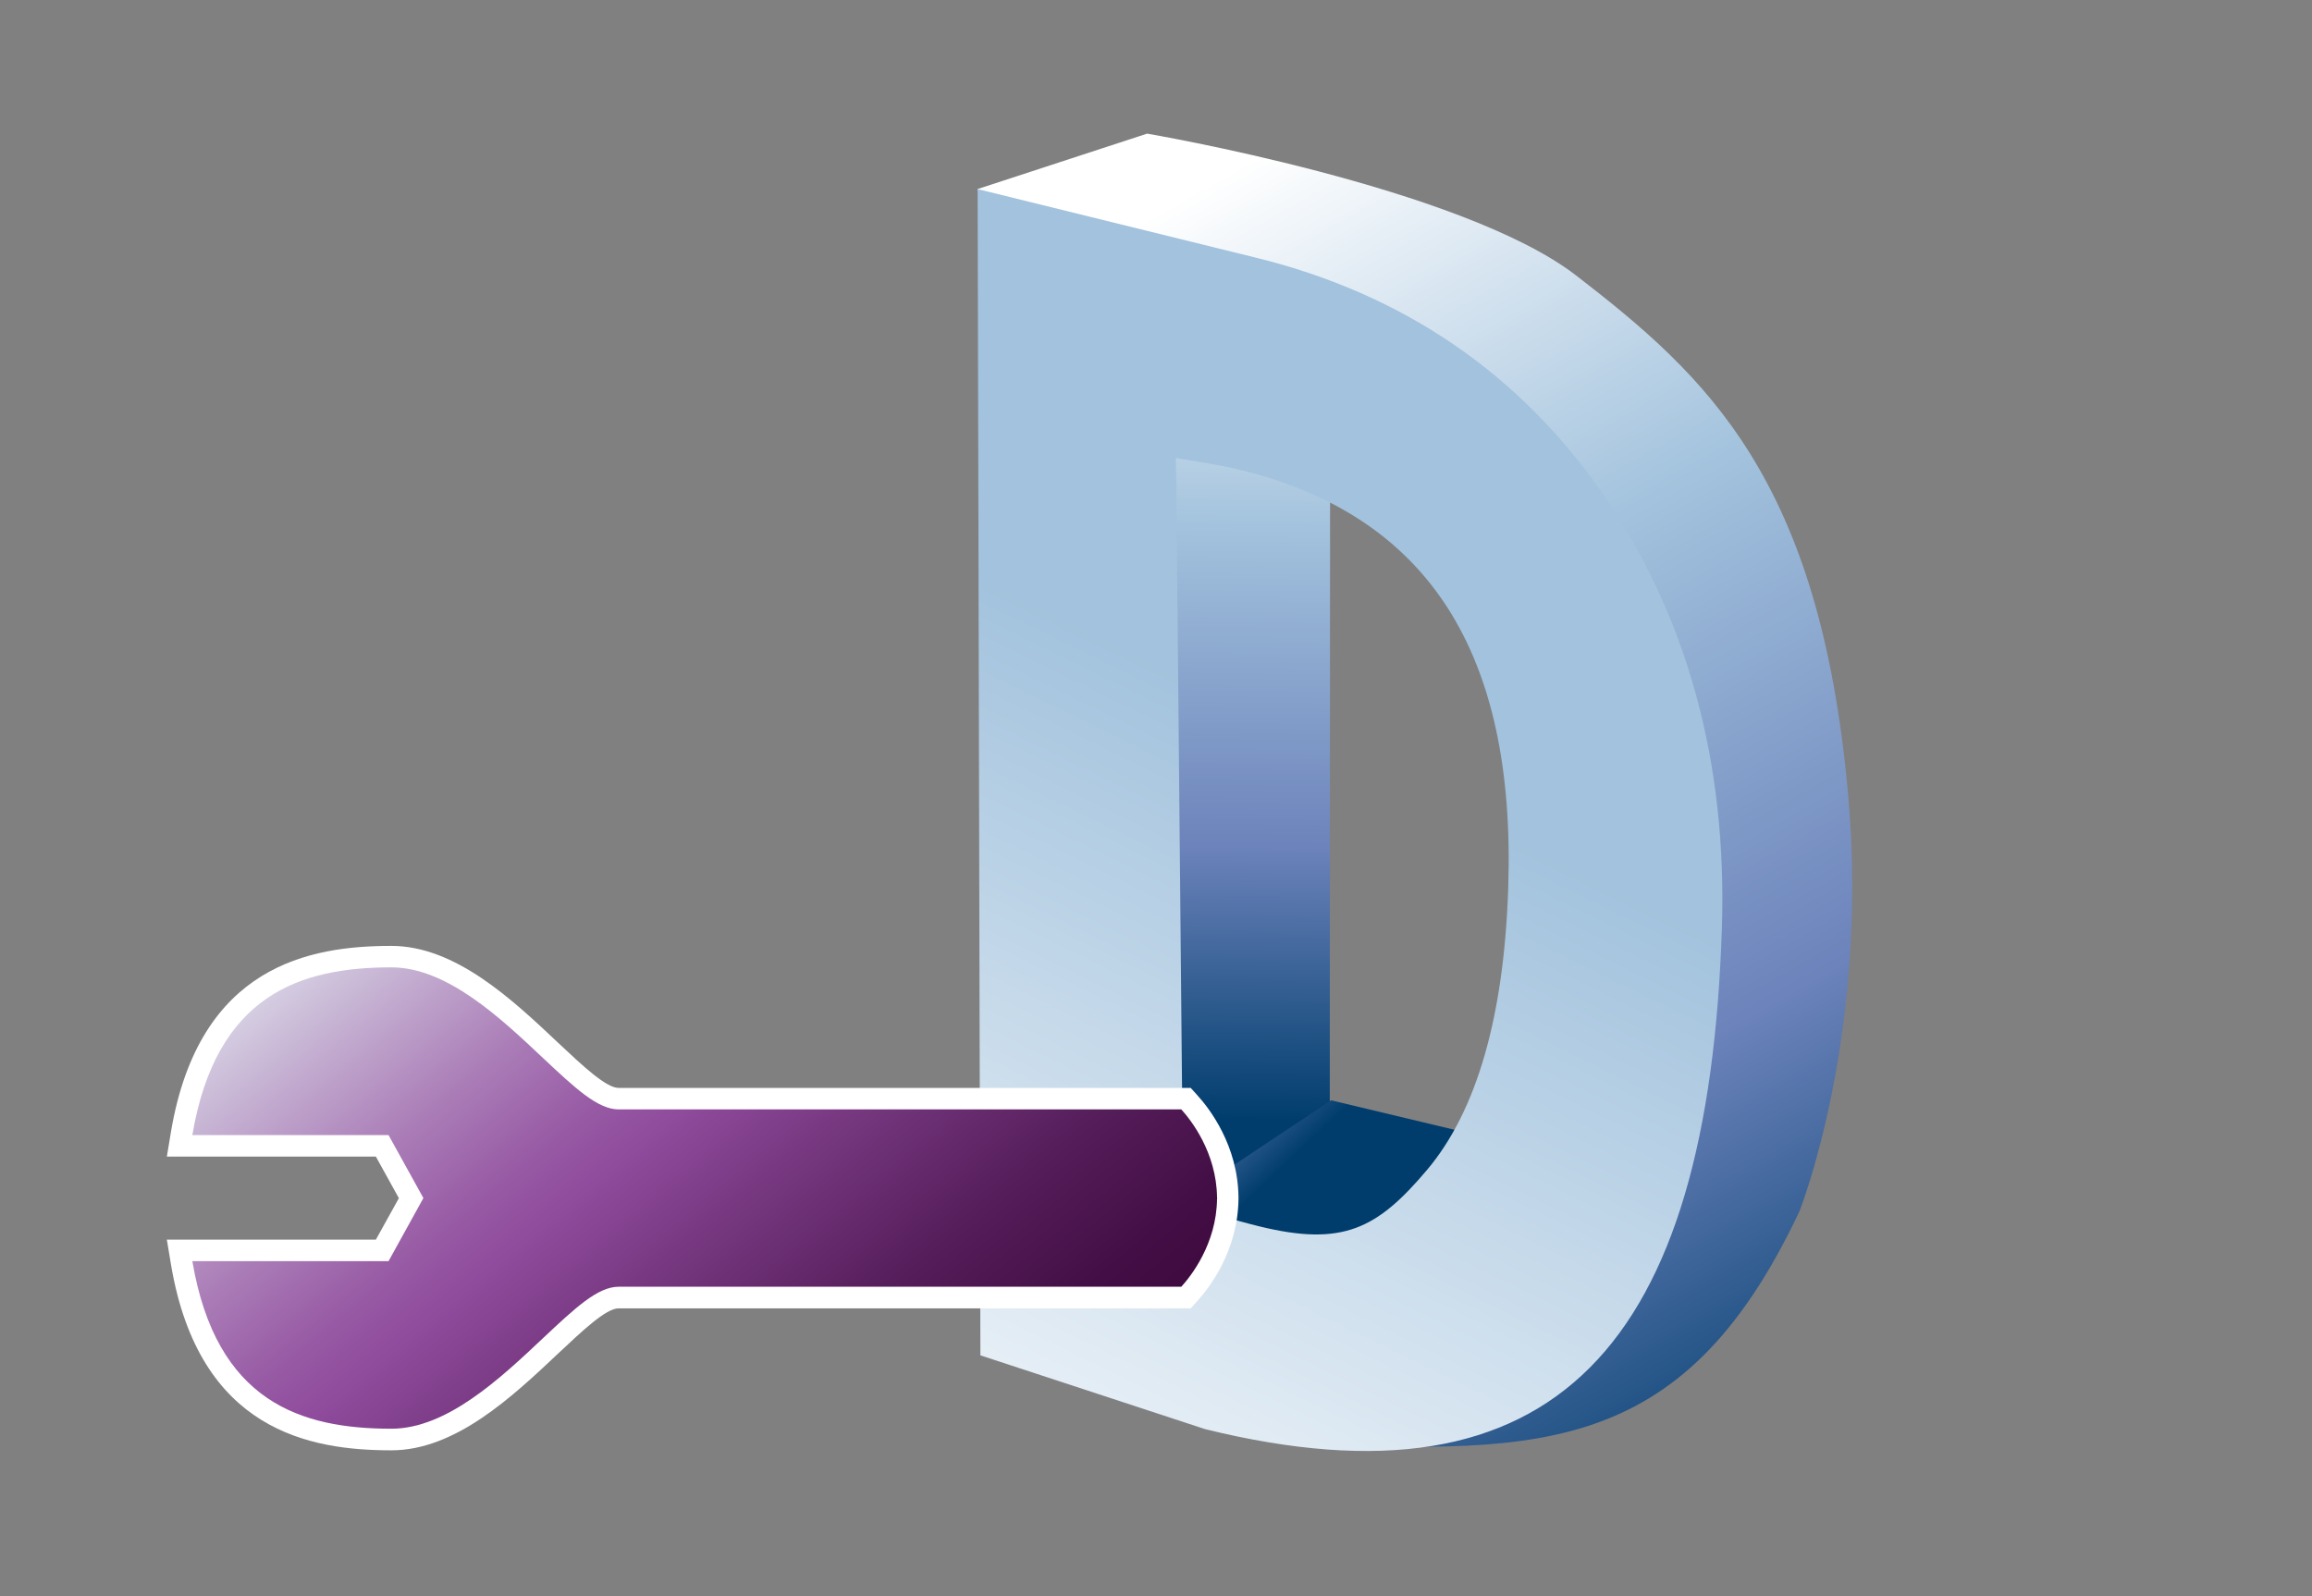 <?xml version="1.0" encoding="UTF-8"?>
<svg xmlns="http://www.w3.org/2000/svg" xmlns:xlink="http://www.w3.org/1999/xlink" contentScriptType="text/ecmascript" width="84" baseProfile="tiny" zoomAndPan="magnify" contentStyleType="text/css" viewBox="0 0 84 58" height="58" preserveAspectRatio="xMidYMid meet" version="1.1">
    <rect x="0" y="0" width="84" height="58" fill="#808080" stroke="none"/>
    <g>
        <g>
            <linearGradient x1="-702.048" gradientTransform="matrix(1.19 0 0 -1.19 875.823 1344.943)" y1="1122.937" x2="-680.777" gradientUnits="userSpaceOnUse" y2="1085.327" xlink:type="simple" xlink:actuate="onLoad" id="XMLID_6_" xlink:show="other">
                <stop stop-color="#ffffff" offset="0"/>
                <stop stop-color="#a2c2dd" offset="0.35"/>
                <stop stop-color="#6c83bb" offset="0.7"/>
                <stop stop-color="#003d6d" offset="1"/>
            </linearGradient>
            <path fill="url(#XMLID_6_)" d="M 67.143 28.835 C 66.114 17.377 61.997 13.662 57.255 10.003 C 53.086 6.792 41.677 4.856 41.677 4.856 L 35.517 6.87 L 46.28 52.402 C 55.628 52.809 61.05 53.217 65.383 44.003 C 65.382 44.003 67.932 37.588 67.143 28.835 z M 53.588 41.577 L 48.014 40.224 L 48.014 17.508 C 48.014 17.508 54.325 20.571 55.194 27.917 C 55.93 34.143 53.588 41.577 53.588 41.577 z "/>
            <linearGradient x1="-697.28" gradientTransform="matrix(1.19 0 0 -1.19 875.823 1344.943)" y1="1123.752" x2="-697.546" gradientUnits="userSpaceOnUse" y2="1096.009" xlink:type="simple" xlink:actuate="onLoad" id="XMLID_7_" xlink:show="other">
                <stop stop-color="#ffffff" offset="0"/>
                <stop stop-color="#a2c2dd" offset="0.35"/>
                <stop stop-color="#6c83bb" offset="0.7"/>
                <stop stop-color="#003d6d" offset="1"/>
            </linearGradient>
            <path fill="url(#XMLID_7_)" d="M 42.73 16.648 L 42.726 44.089 L 48.314 40.079 L 48.325 18.191 C 46.414 16.869 42.73 16.648 42.73 16.648 z "/>
            <linearGradient x1="-703.817" gradientTransform="matrix(1.19 0 0 -1.19 875.823 1344.943)" y1="1102.822" x2="-696.373" gradientUnits="userSpaceOnUse" y2="1094.999" xlink:type="simple" xlink:actuate="onLoad" id="XMLID_8_" xlink:show="other">
                <stop stop-color="#ffffff" offset="0"/>
                <stop stop-color="#a2c2dd" offset="0.35"/>
                <stop stop-color="#6c83bb" offset="0.7"/>
                <stop stop-color="#003d6d" offset="1"/>
            </linearGradient>
            <path fill="url(#XMLID_8_)" d="M 48.363 39.982 L 42.347 43.987 L 47.735 45.101 C 51.006 44.826 53.628 41.24 53.628 41.24 L 48.363 39.982 z "/>
            <linearGradient x1="-710.817" gradientTransform="matrix(1.19 0 0 -1.19 875.823 1344.943)" y1="1076.223" x2="-695.476" gradientUnits="userSpaceOnUse" y2="1107.524" xlink:type="simple" xlink:actuate="onLoad" id="XMLID_9_" xlink:show="other">
                <stop stop-color="#ffffff" offset="0"/>
                <stop stop-color="#ffffff" offset="0.15"/>
                <stop stop-color="#a2c2dd" offset="1"/>
            </linearGradient>
            <path fill="url(#XMLID_9_)" d="M 58.272 18.0 C 55.23 13.584 50.981 10.681 45.641 9.366 L 35.519 6.871 L 35.62 49.249 L 43.783 51.93 C 56.501 55.064 62.08 48.922 62.561 33.686 C 62.749 27.704 61.303 22.428 58.272 18.0 z M 51.845 42.513 C 50.043 44.645 48.795 45.31 45.739 44.558 C 44.753 44.315 43.852 44.033 42.986 43.735 L 42.73 16.647 C 43.698 16.795 44.518 16.937 45.075 17.075 C 51.889 18.756 55.07 23.708 54.798 32.225 C 54.65 36.908 53.66 40.365 51.845 42.513 z "/>
            <path fill="#ffffff" d="M 14.22 34.371 C 11.274 34.371 7.238 35.068 6.214 41.113 L 6.062 42.027 C 6.062 42.027 12.851 42.027 13.656 42.027 C 13.898 42.463 14.262 43.118 14.492 43.538 C 14.259 43.954 13.898 44.609 13.656 45.045 C 12.851 45.045 6.062 45.045 6.062 45.045 L 6.214 45.959 C 7.237 52.003 11.275 52.7 14.22 52.7 C 16.544 52.7 18.612 50.754 20.277 49.184 C 21.177 48.338 22.023 47.541 22.473 47.541 L 43.262 47.541 L 43.492 47.284 C 43.941 46.794 44.974 45.452 44.997 43.568 L 44.997 43.505 C 44.976 41.62 43.943 40.278 43.492 39.787 L 43.262 39.531 L 22.474 39.531 C 22.024 39.531 21.176 38.736 20.279 37.892 C 18.613 36.32 16.544 34.371 14.22 34.371 z "/>
            <linearGradient x1="-724.94" gradientTransform="matrix(1.19 0 0 -1.19 875.823 1344.943)" y1="1105.014" x2="-706.11" gradientUnits="userSpaceOnUse" y2="1082.358" xlink:type="simple" xlink:actuate="onLoad" id="XMLID_10_" xlink:show="other">
                <stop stop-color="#e6edf3" offset="0"/>
                <stop stop-color="#cabad7" offset="0.12"/>
                <stop stop-color="#ab7eb8" offset="0.27"/>
                <stop stop-color="#9759a4" offset="0.38"/>
                <stop stop-color="#8f4b9c" offset="0.44"/>
                <stop stop-color="#73357c" offset="0.57"/>
                <stop stop-color="#551d5a" offset="0.72"/>
                <stop stop-color="#430e45" offset="0.85"/>
                <stop stop-color="#3c093d" offset="0.94"/>
                <stop stop-color="#3c093d" offset="1"/>
            </linearGradient>
            <path fill="url(#XMLID_10_)" d="M 44.22 43.534 C 44.22 43.526 44.225 43.517 44.225 43.513 L 44.218 43.513 C 44.2 41.873 43.262 40.689 42.919 40.312 C 42.478 40.312 22.476 40.312 22.476 40.312 C 21.715 40.312 20.888 39.532 19.741 38.457 C 18.181 36.985 16.235 35.151 14.22 35.151 C 10.951 35.151 7.854 36.113 6.988 41.246 C 8.217 41.246 14.117 41.246 14.117 41.246 L 15.383 43.534 L 14.117 45.825 C 14.117 45.825 8.218 45.825 6.988 45.825 C 7.857 50.959 10.951 51.915 14.22 51.915 C 16.235 51.915 18.179 50.085 19.741 48.613 C 20.888 47.534 21.715 46.756 22.476 46.756 C 22.476 46.756 42.48 46.756 42.919 46.756 C 43.262 46.381 44.202 45.196 44.218 43.56 L 44.225 43.56 C 44.225 43.55 44.22 43.544 44.22 43.534 z "/>
        </g>
        <rect width="84" fill="none" height="58"/>
    </g>
</svg>
